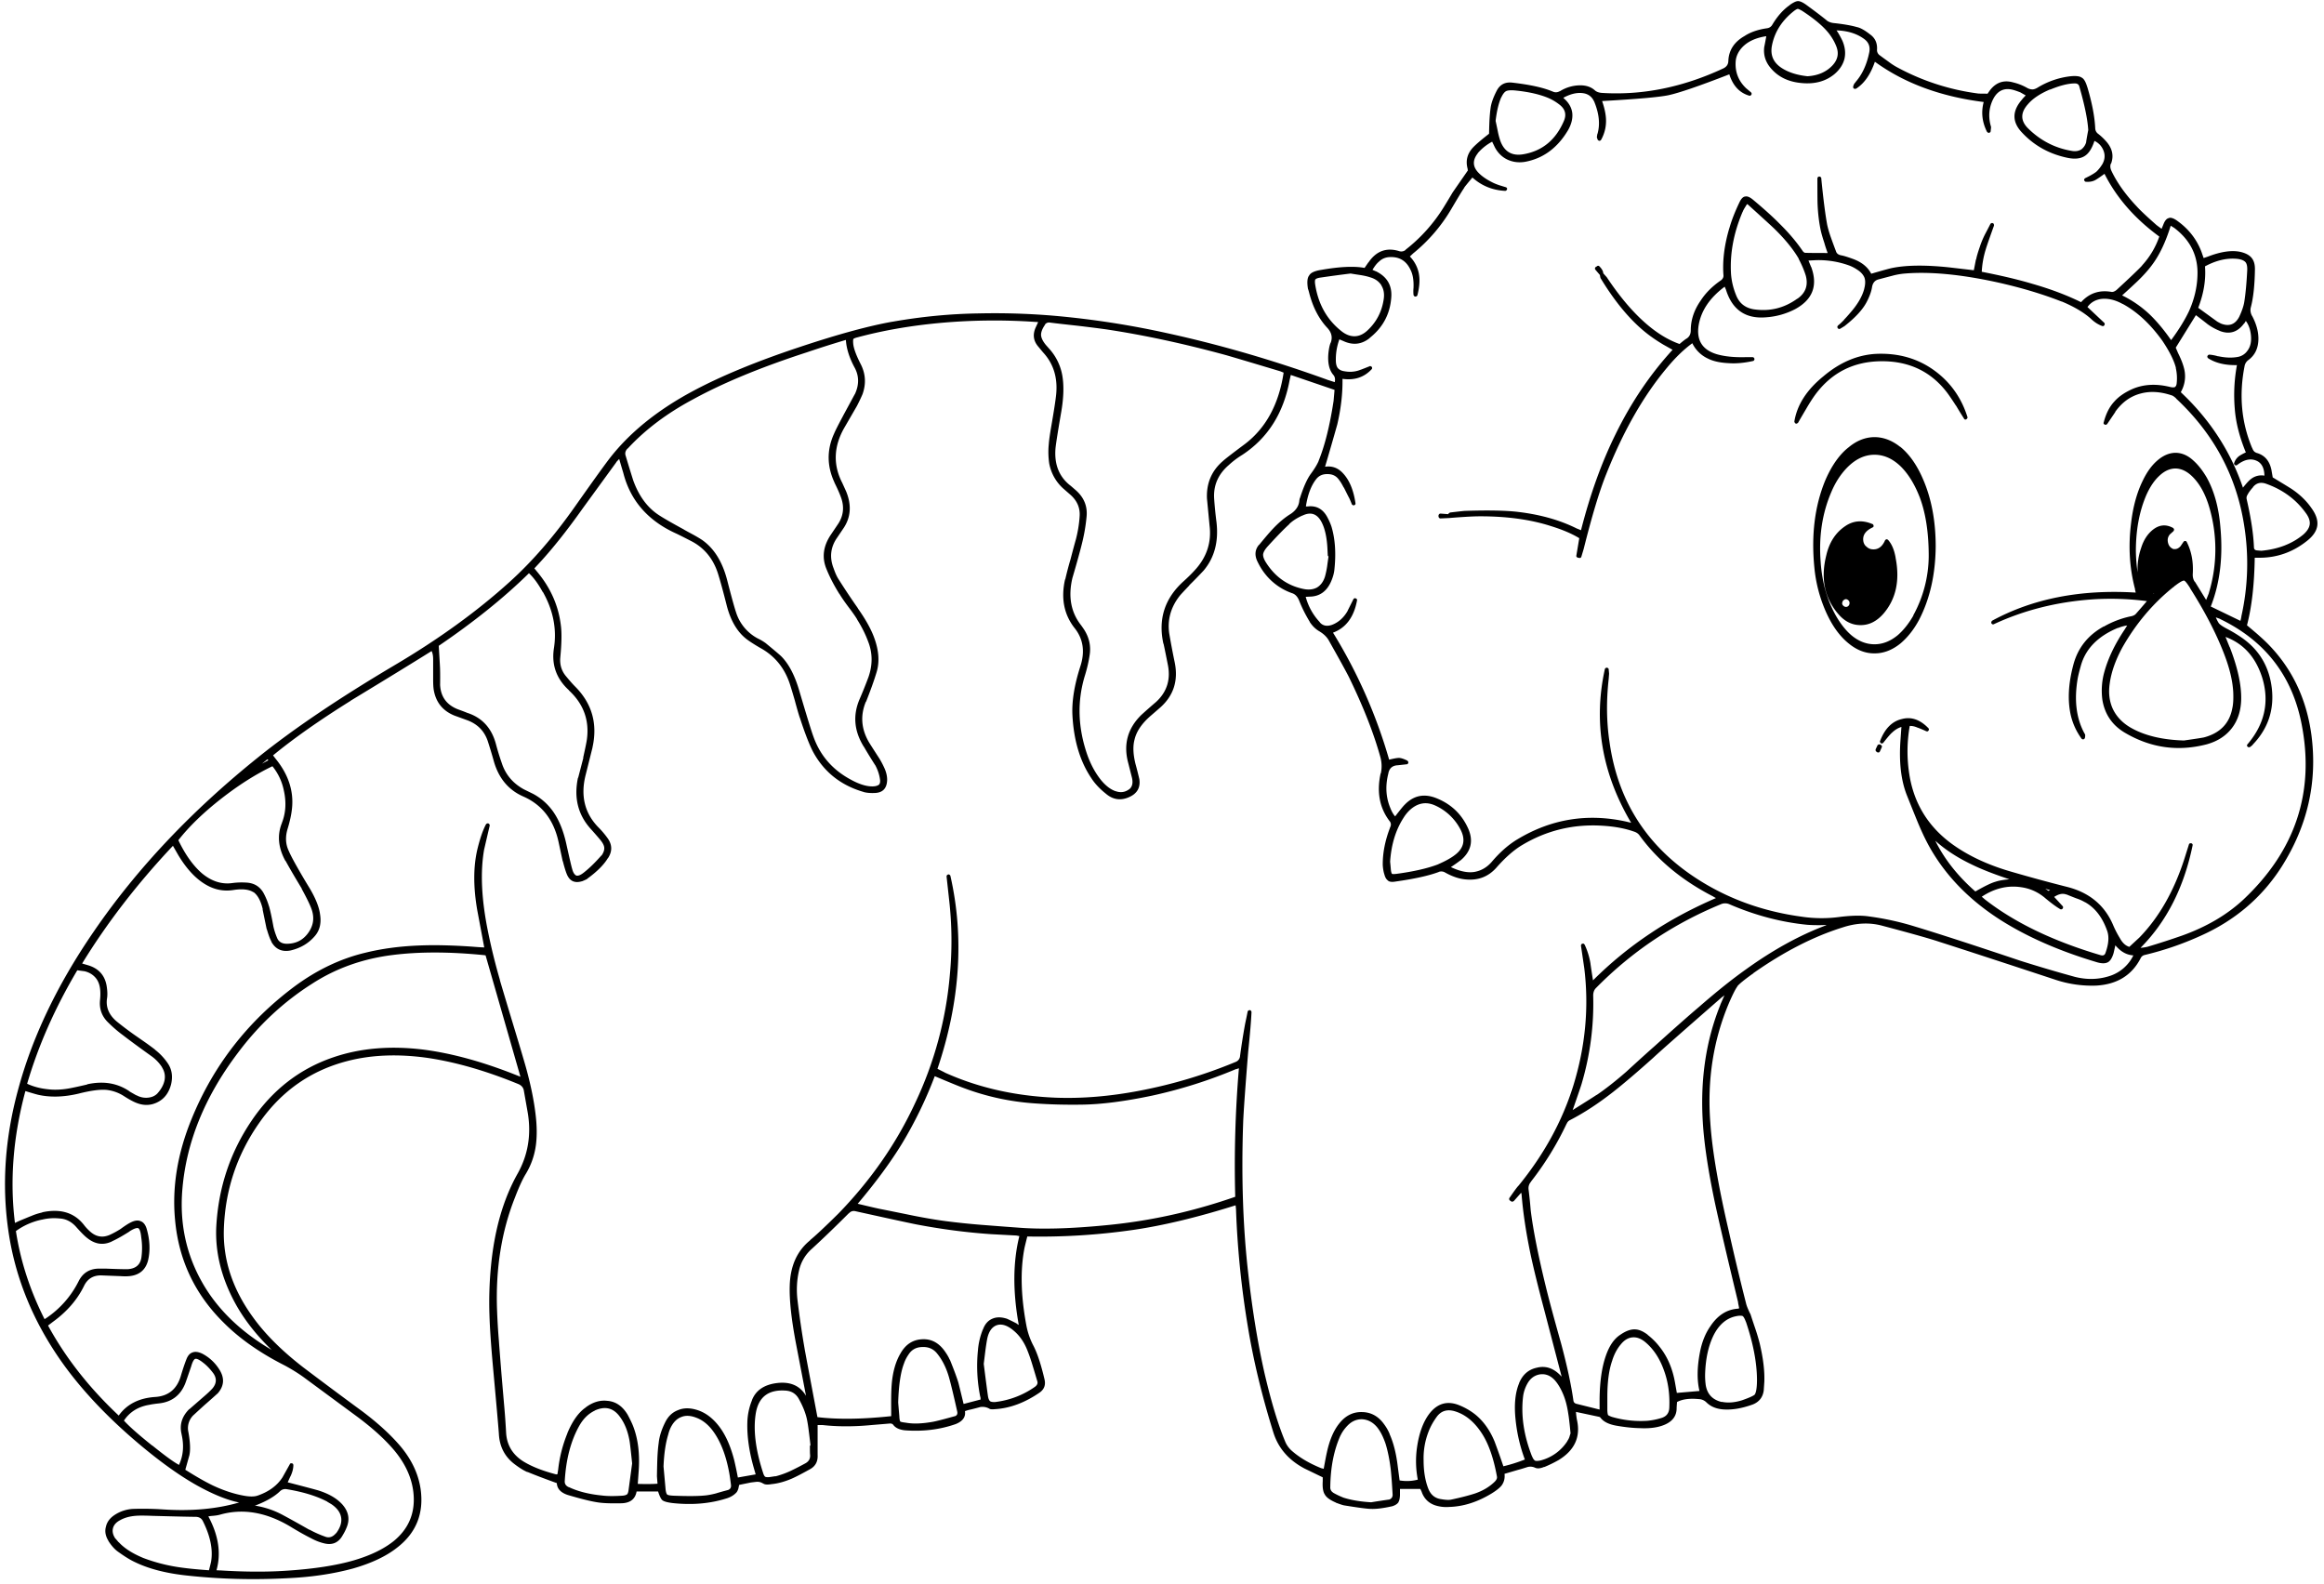 <svg xmlns="http://www.w3.org/2000/svg" width="201" height="137" fill="none"><path fill="#000" d="M186.956 19.79a13.4 13.4 0 0 1-.435-.318c-.849-.748-1.418-1.284-1.708-1.608-.983-1.038-1.714-2.065-2.194-3.08-.111-.235-.128-.447-.05-.637h.017c.245-.67.111-1.3-.402-1.892a5.042 5.042 0 0 0-.703-.67.618.618 0 0 1-.268-.486c-.045-1.004-.274-2.199-.687-3.583v.017c-.134-.458-.296-.731-.485-.82-.168-.123-.486-.162-.955-.118a6.955 6.955 0 0 0-2.863.988c-.168.1-.318.15-.452.15a.978.978 0 0 1-.452-.133 4.564 4.564 0 0 0-1.189-.469c-.849-.246-1.541.006-2.077.754l-.15.217c-.503 0-.782-.005-.837-.017a20.108 20.108 0 0 1-6.882-2.21 5.641 5.641 0 0 1-.821-.519 57.113 57.113 0 0 1-.804-.586.544.544 0 0 1-.217-.486c.033-.569-.173-1.01-.62-1.322-.458-.358-.832-.564-1.122-.62-.502-.145-1.183-.262-2.043-.352a1.292 1.292 0 0 1-.519-.184l-.016-.016c-.391-.324-1-.787-1.826-1.39-.301-.212-.535-.313-.703-.302h-.017c-.156.012-.385.123-.686.335h.017c-.57.39-1.078.96-1.524 1.708a.6.6 0 0 1-.452.302c-.782.111-1.429.334-1.943.67-.904.513-1.373 1.238-1.406 2.176-.011.29-.162.502-.452.636-3.505 1.63-7.005 2.333-10.499 2.11-.246-.022-.435-.09-.569-.2-.346-.324-.81-.475-1.39-.453a3.32 3.32 0 0 0-1.675.52v-.017a.62.62 0 0 1-.636.016h-.017c-.759-.323-1.903-.575-3.432-.753-.648-.078-1.111.173-1.39.753-.279.547-.447 1.027-.502 1.44-.045.313-.079.698-.101 1.156-.011.234-.022.591-.033 1.071-.603.47-1.044.843-1.323 1.122-.558.558-.731 1.206-.519 1.943l-.017-.017.033.117-1.322 1.909c-.324.547-.57.954-.737 1.222a14 14 0 0 1-3.332 3.734v.017a.586.586 0 0 1-.519.117c-1.117-.357-2.015-.033-2.696.971v-.016l-.335.485c-.893-.167-2.138-.111-3.734.168-.581.089-.932.25-1.055.485-.167.201-.201.598-.1 1.19l.016.016.067.234c.313 1.262.837 2.289 1.574 3.081.38.402.48.838.302 1.306v-.016c-.09.2-.157.519-.201.954-.067.815.078 1.429.435 1.842.134.156.173.363.117.62l-.686-.218h.016c-4.666-1.686-9.276-3.025-13.831-4.019a76.005 76.005 0 0 0-8.573-1.39 60.446 60.446 0 0 0-7.702-.318c-2.456.034-4.951.274-7.485.72h-.017c-2.065.369-4.738 1.1-8.02 2.194-3.695 1.228-6.754 2.49-9.176 3.784-3.137 1.675-5.582 3.662-7.334 5.961-.514.681-1.48 2.026-2.897 4.035-1.82 2.59-3.706 4.767-5.66 6.53-2.824 2.557-6.167 4.974-10.03 7.251-4.778 2.836-8.685 5.476-11.721 7.92-5.771 4.633-10.51 9.656-14.216 15.07-3.17 4.61-5.364 9.215-6.58 13.815C.432 98.472.16 102.452.706 106.326c.57 4.108 2.138 7.964 4.705 11.57 1.507 2.11 3.416 4.186 5.727 6.229 2.143 1.886 4.09 3.327 5.844 4.32 1.417.793 2.65 1.295 3.7 1.507-1.92.558-4.091.759-6.514.603a26.688 26.688 0 0 0-2.629-.05 3.188 3.188 0 0 0-1.64.535c-.402.268-.648.603-.737 1.005-.112.402-.04.809.217 1.222v.017c.235.369.486.659.754.871.614.446 1.127.765 1.54.954 1.217.592 2.752.983 4.605 1.172 2.825.302 5.688.374 8.59.218 2.043-.089 3.93-.368 5.66-.837 1.596-.458 2.863-1.055 3.8-1.792 1.675-1.284 2.356-2.991 2.044-5.124-.201-1.306-.787-2.534-1.758-3.683-.849-.994-1.943-1.993-3.282-2.998a424.287 424.287 0 0 1-5.124-3.817c-1.831-1.418-3.265-2.847-4.304-4.287-1.763-2.411-2.612-4.94-2.545-7.585.1-3.405 1.122-6.492 3.064-9.26 1.92-2.757 4.477-4.543 7.67-5.358 2.053-.525 4.33-.614 6.831-.268 2.456.357 5.096 1.116 7.92 2.277.28.123.436.324.47.603l.334 1.892c.313 1.898.017 3.65-.887 5.258-1.228 2.188-1.993 4.839-2.294 7.953a32.76 32.76 0 0 0-.134 4.287c.033 1.083.128 2.495.284 4.236.335 3.662.514 5.699.536 6.112.078 1.072.536 1.92 1.373 2.545.413.313.776.536 1.089.67v-.017c.558.235 1.406.559 2.545.972.022.48.335.82.938 1.021 1.127.335 1.98.547 2.561.636.458.078 1.161.106 2.11.084h.017c.737-.033 1.16-.374 1.273-1.021h1.858c.134.413.257.664.368.753.134.112.43.195.888.251 1.675.179 3.21.051 4.605-.385.357-.1.647-.262.87-.485.09-.079.162-.213.218-.402a3.27 3.27 0 0 1 .067-.302l.988-.201h-.017c.358-.044.553-.067.586-.067.19 0 .358.051.503.151v-.017c.123.112.374.134.753.067h.017c.536-.056 1.105-.212 1.708-.469.335-.145.854-.413 1.557-.803.491-.257.72-.676.687-1.256v-2.579h.435c1.306.145 2.713.145 4.22 0l1.607-.134c.123 0 .212.034.268.101.19.268.52.43.988.485 1.574.123 3.047-.055 4.42-.535.615-.246.882-.62.804-1.122.213-.071.347-.11.402-.118.201-.044.508-.122.921-.234h-.017c.302-.045.575.006.82.151.068.044.224.056.47.033 1.294-.078 2.584-.558 3.868-1.44.39-.279.53-.658.418-1.138-.312-1.329-.642-2.317-.988-2.964a6.292 6.292 0 0 1-.586-1.725c-.48-2.567-.53-4.806-.15-6.714.033-.146.111-.464.234-.955a56.497 56.497 0 0 0 9.16-.569c2.611-.38 5.564-1.089 8.857-2.127l.034.318a78.468 78.468 0 0 0 1.021 10.148c.48 2.935 1.217 5.994 2.21 9.176.424 1.361 1.329 2.405 2.713 3.131l1.557.753v.335c-.033.536.028.921.184 1.156.134.245.447.474.938.686l.017.017c.39.145.63.223.72.234 1.25.201 2.015.302 2.294.302.446.022 1.049-.051 1.808-.218h.017c.268-.078.458-.195.569-.352v-.016c.078-.123.123-.324.134-.603v-.536h1.758c.067.134.112.229.134.285v.016c.257.67.759 1.072 1.507 1.206.268.056.553.072.854.05 1.228-.033 2.456-.424 3.684-1.172.413-.257.698-.486.854-.686.212-.291.296-.626.251-1.005l1.139-.335c.178-.045.441-.123.787-.234a.945.945 0 0 1 .703.033c.201.1.469.078.804-.067v.017a10.81 10.81 0 0 0 1.239-.603c1.395-.848 1.926-2.009 1.591-3.483a6.039 6.039 0 0 1-.084-.686l1.959.418a.275.275 0 0 1 .151.067c.245.346.697.581 1.356.703.759.134 1.446.207 2.06.218.893.045 1.624-.061 2.193-.318.67-.301.999-.781.988-1.44 0-.034.011-.201.034-.502.457-.246 1.088-.33 1.892-.252h.016a.993.993 0 0 1 .603.252c.357.368.837.58 1.44.636.782.067 1.658-.078 2.629-.435.536-.224.843-.626.921-1.206v-.017l.05-.737c.034-.937-.1-2.042-.402-3.315a17.503 17.503 0 0 0-.385-1.289 83.693 83.693 0 0 1-.418-1.256l-.017-.017c-.19-.391-.307-.681-.352-.871a219.9 219.9 0 0 1-1.49-6.229c-.915-3.929-1.451-7.071-1.607-9.427-.279-3.684.256-7.127 1.607-10.331.324-.748.569-1.234.737-1.457v-.017c.178-.212.603-.558 1.272-1.038l.101-.067v-.016c2.634-1.853 5.202-3.17 7.702-3.952 1.206-.402 2.361-.452 3.466-.15 2.445.647 4.069 1.104 4.873 1.372 2.266.726 5.665 1.837 10.198 3.332a10.02 10.02 0 0 0 3.415.47c1.809-.101 3.093-.894 3.852-2.379a.497.497 0 0 1 .335-.267 26.44 26.44 0 0 0 4.839-1.658c2.98-1.329 5.319-3.321 7.016-5.978 2.243-3.539 3.103-7.328 2.578-11.37-.424-3.17-1.696-5.821-3.817-7.953-.224-.223-.52-.497-.888-.82a76.3 76.3 0 0 0-.871-.737c.413-1.585.637-3.533.67-5.844h.469c1.496-.011 2.847-.497 4.052-1.457.525-.413.821-.848.888-1.306.067-.458-.095-.96-.486-1.507-.435-.636-1.01-1.194-1.725-1.675-.134-.089-.681-.424-1.641-1.004l-.1-.57v-.016c-.156-.837-.597-1.35-1.323-1.54l-.017-.017c-.145-.045-.256-.18-.335-.402l-.016-.017c-.916-2.2-1.133-4.538-.653-7.016a.84.84 0 0 1 .335-.57c.58-.424.87-1.043.87-1.858 0-.625-.184-1.284-.552-1.976v.017c-.134-.257-.168-.508-.101-.754.212-.803.33-1.88.352-3.231v-.017c.011-.447-.089-.793-.302-1.038-.2-.235-.524-.402-.971-.503-.759-.156-1.696-.016-2.813.42l-.351.116-.168-.485c-.413-1.128-1.138-2.054-2.177-2.78-.301-.2-.53-.262-.686-.184-.179.045-.329.229-.452.553l-.151.368Zm.787-.268c.145.09.251.156.318.2 1.407 1.073 2.071 2.451 1.993 4.137-.034 1.016-.274 2.026-.72 3.03-.369.782-.888 1.625-1.557 2.529-.614-.882-1.228-1.619-1.842-2.21a9.497 9.497 0 0 0-2.395-1.658 71.873 71.873 0 0 0 1.289-1.189c.536-.513.972-.999 1.307-1.457.636-.848 1.172-1.976 1.607-3.382Zm4.019 8.289-1.641-1.19c.48-1.238.675-2.433.586-3.583.949-.513 1.864-.73 2.746-.653.357.034.608.129.753.285.123.145.173.396.151.753-.056 1.083-.139 1.976-.251 2.68-.056.357-.201.787-.435 1.289-.358.692-.905.882-1.641.57h.016a3.027 3.027 0 0 1-.284-.151Zm-.821.234c.324.234.67.424 1.038.57h-.016c.848.334 1.551.128 2.109-.62h.017l.151-.235c.234.313.379.71.435 1.19.067.58-.033 1.043-.301 1.389a1.29 1.29 0 0 1-.854.536c-.502.09-1.061.067-1.675-.067l.017.017a3.424 3.424 0 0 0-.77-.151c-.045 0-.078.011-.101.033a.168.168 0 0 0-.067.084c-.022.034-.022.073 0 .117a.169.169 0 0 0 .067.084c.648.413 1.474.608 2.479.586a14.225 14.225 0 0 0-.185 3.801c.09 1.172.408 2.422.955 3.75a4.516 4.516 0 0 0-.536.285 1.204 1.204 0 0 0-.469.62.085.085 0 0 0 0 .1c0 .034.017.062.05.084a.182.182 0 0 0 .101.034.179.179 0 0 0 .1-.034c.659-.513 1.262-.614 1.809-.301.357.223.541.63.552 1.222a1.458 1.458 0 0 0-1.155.285c-.145.1-.38.351-.703.753-1.072-3.148-2.864-5.9-5.375-8.255.301-.536.418-1.1.351-1.69-.055-.459-.251-1.022-.586-1.692l-.201-.469 1.742-2.813c.257.19.597.452 1.021.787Zm-13.63-20.311v.017c.86-.358 1.574-.536 2.144-.536.189 0 .312.072.368.217.469 1.62.731 2.892.787 3.818-.045.223-.106.564-.184 1.022l.016-.017a1.18 1.18 0 0 1-.435.67c-.223.134-.48.178-.77.134-1.485-.235-2.774-.899-3.868-1.993-.625-.648-.62-1.328.017-2.043.413-.491 1.054-.92 1.925-1.29Zm-2.578.251.468.268-.284.301v.017c-.904 1.005-.916 1.97-.034 2.897 1.061 1.139 2.389 1.87 3.985 2.193.648.123 1.15.05 1.507-.217.313-.224.57-.642.771-1.256.357.167.614.435.77.804.167.401.139.803-.084 1.205-.167.268-.34.486-.519.653-.212.168-.53.352-.954.553-.034.011-.062.039-.084.083a.112.112 0 0 0-.017.101.268.268 0 0 0 .067.1c.023.023.05.034.084.034.29.022.541-.017.753-.117.157-.078.441-.268.854-.57 1.039 2.066 2.618 3.874 4.739 5.426a7.066 7.066 0 0 1-1.49 2.495v.016c-.346.369-1.083 1.072-2.21 2.11-.157.123-.296.179-.419.168-1.061-.19-1.942.106-2.646.887-1.25-.614-2.656-1.144-4.219-1.59-1.195-.358-2.651-.704-4.371-1.039a7.86 7.86 0 0 1 .352-1.959c.078-.268.313-.943.703-2.026a.191.191 0 0 0-.016-.134.11.11 0 0 0-.084-.084c-.045-.022-.084-.022-.117 0a.15.15 0 0 0-.101.084c-.1.201-.257.502-.469.904a7.655 7.655 0 0 0-.435 1.055c-.167.48-.274.843-.318 1.088h-.017l-.184.938-2.16-.251c-2.021-.212-3.645-.195-4.873.05-.19.034-.804.201-1.842.503-.29-.57-.809-.994-1.557-1.273-.491-.179-.837-.285-1.038-.318-.246-.045-.396-.162-.452-.352-.19-.502-.33-.882-.419-1.138a9.04 9.04 0 0 1-.335-1.122c-.167-.882-.34-2.233-.519-4.052a.114.114 0 0 0-.05-.1c-.045-.034-.084-.051-.117-.051a.159.159 0 0 0-.117.05.16.16 0 0 0-.051.117c0 1.329.006 2.077.017 2.244.034.793.123 1.535.268 2.227.067.302.173.67.318 1.105.056.212.151.503.285.871-1.072 0-1.719-.006-1.943-.017h-.016c-.056-.011-.118-.056-.185-.134-.535-.792-1.205-1.585-2.009-2.377-.558-.57-1.317-1.256-2.277-2.06-.279-.235-.502-.335-.67-.301-.19 0-.363.161-.519.485-.402.837-.698 1.597-.887 2.277v-.016c-.436 1.473-.603 2.84-.503 4.102 0 .156-.072.29-.217.402-.748.513-1.334 1.1-1.759 1.758-.569.815-.854 1.675-.854 2.579 0 .301-.111.53-.334.686-.123.067-.335.23-.637.486-.982-.346-1.959-.943-2.93-1.792-1.15-1.005-2.272-2.333-3.366-3.985l-.301-.335c-.011-.19-.123-.39-.335-.603a.112.112 0 0 0-.1-.05c-.045 0-.079.011-.101.034l-.1.067a.1.1 0 0 0-.067.067.295.295 0 0 0-.017.1c.011.022.028.05.05.084l.385.452v.017c.023.178.05.279.084.301 1.395 2.288 2.874 3.98 4.437 5.074.246.178.564.385.955.62l.803.451c-1.942 2.121-3.583 4.55-4.922 7.284-1.206 2.434-2.205 5.208-2.998 8.322l-.318-.134h-.017c-1.44-.725-3.114-1.205-5.023-1.44-1.049-.134-2.607-.167-4.672-.1h-.016c-.146.01-.553.056-1.223.134-.056 0-.117.033-.184.1-.022.022-.033.04-.033.05l-.654-.05a.183.183 0 0 0-.083.017.1.1 0 0 0-.067.067.111.111 0 0 0-.034.084v.083c0 .034.011.062.034.084a.1.1 0 0 0 .067.067c.022.011.05.017.083.017l.721-.034a56.81 56.81 0 0 1 1.373-.1c.535-.034.982-.05 1.339-.05 2.311 0 4.337.279 6.078.837 1.016.312 1.842.664 2.479 1.055l-.252 1.507a.116.116 0 0 0 .034.117c.022.033.061.056.117.067l.101.017c.033.01.072.005.117-.017a.164.164 0 0 0 .067-.1l.201-.67c.714-2.858 1.362-5.007 1.942-6.447 1.474-3.717 3.221-6.782 5.241-9.193.726-.882 1.462-1.596 2.21-2.143a2.804 2.804 0 0 0 1.34 1.323c.458.234 1.066.368 1.825.402.614.044 1.306-.017 2.076-.185a.162.162 0 0 0 .101-.067.208.208 0 0 0 .033-.117.214.214 0 0 0-.05-.1.159.159 0 0 0-.117-.05h-.67c-.938.022-1.741-.062-2.411-.252-1.273-.38-1.797-1.228-1.574-2.545.223-1.25.971-2.35 2.244-3.298.033.066.067.145.1.234v-.017c.536 1.775 1.703 2.584 3.5 2.428a6.368 6.368 0 0 0 2.495-.703c1.518-.826 1.981-2.043 1.389-3.65l-.016-.017-.218-.536.653-.034a7.768 7.768 0 0 1 2.796.436c.257.09.503.212.737.368.324.201.542.436.653.703.09.257.084.575-.017.955v.017c-.178.68-.602 1.395-1.272 2.143a9.8 9.8 0 0 1-.469.52v.016c-.19.2-.363.363-.519.485a.243.243 0 0 0-.067.118c0 .033.011.072.033.117a.165.165 0 0 0 .101.067.14.14 0 0 0 .117-.017l.385-.234.017-.017c.893-.703 1.513-1.373 1.859-2.01.256-.48.418-.915.485-1.306.056-.39.251-.625.586-.703a118.4 118.4 0 0 1 1.139-.301 6.141 6.141 0 0 1 1.122-.201c2.177-.179 4.828.072 7.953.753 2.066.458 3.935 1.016 5.61 1.675l-.017-.017c1.049.435 1.887.927 2.512 1.474l.017.016c.312.302.641.514.987.637a.21.21 0 0 0 .118 0 .298.298 0 0 0 .083-.084.295.295 0 0 0 .017-.1.114.114 0 0 0-.05-.101l-1.44-1.356c.29-.402.698-.637 1.222-.704.581-.055 1.184.09 1.809.436h.016c1.239.67 2.378 1.724 3.416 3.165.625.926 1.022 1.719 1.189 2.377l-.017-.017c.101.436.129.871.084 1.306-.011.168-.056.28-.134.335v.017c-.1.045-.245.045-.435 0-1.217-.301-2.311-.24-3.282.184-.67.302-1.189.664-1.557 1.089-.413.446-.715 1.043-.905 1.791-.022.034-.022.073 0 .118a.167.167 0 0 0 .084.067.141.141 0 0 0 .117.016.265.265 0 0 0 .101-.067l.703-1.038h-.017c.581-.826 1.312-1.356 2.194-1.59.815-.224 1.708-.174 2.679.15.1.023.234.112.402.268h-.017c3.26 3.036 5.224 6.687 5.894 10.951a20.819 20.819 0 0 1-.234 7.887v.016c-.011.09-.039.218-.084.386l-2.562-1.24c0-.022.006-.039.017-.05.77-1.976 1.044-4.22.82-6.731-.134-1.742-.535-3.21-1.205-4.404-.357-.603-.737-1.083-1.139-1.44-.469-.435-.977-.659-1.524-.67-.535 0-1.054.212-1.557.637-.48.401-.898.965-1.256 1.69-.535 1.061-.887 2.328-1.055 3.802-.245 1.976-.128 3.868.352 5.676l-.017-.017.067.285v.017c-4.755-.29-8.891.519-12.407 2.428a.16.16 0 0 0-.067.1.139.139 0 0 0 0 .134.246.246 0 0 0 .1.084c.034.011.073.005.117-.017 2.624-1.217 5.47-1.931 8.54-2.143 1.552-.1 3.109-.05 4.672.15h.016a60.395 60.395 0 0 1-.971 1.123c-.1.1-.251.167-.452.2a7.944 7.944 0 0 0-2.311.888v-.017c-1.384.76-2.266 1.887-2.645 3.383-.413 1.573-.486 2.986-.218 4.236.168.748.48 1.44.938 2.076.022.034.061.056.117.067.034.011.073 0 .117-.033a.16.16 0 0 0 .067-.1c.034-.19.028-.302-.017-.336-.736-1.317-.937-2.93-.602-4.839.055-.279.145-.636.268-1.072.413-1.462 1.484-2.55 3.215-3.265v.017c.267-.112.53-.184.787-.218l-.218.352c-.837 1.25-1.418 2.456-1.742 3.617a6.009 6.009 0 0 0-.184 2.461c.201 1.228.832 2.166 1.892 2.813 2.244 1.34 4.616 1.686 7.117 1.038.937-.256 1.669-.725 2.193-1.406.514-.67.782-1.501.804-2.495.022-1.25-.307-2.752-.988-4.504l-.017-.017-.351-.87c1.574.58 2.64 1.78 3.198 3.6.603 2.064.173 3.957-1.289 5.676a.16.16 0 0 0-.051.117c0 .034.017.067.051.1a.16.16 0 0 0 .117.05.272.272 0 0 0 .117-.033l.201-.167v-.017c1.328-1.373 1.881-3.008 1.658-4.906-.224-1.853-1.089-3.304-2.596-4.354a12.371 12.371 0 0 0-1.339-.803c-.313-.168-.525-.313-.637-.436a3.037 3.037 0 0 1-.267-.519l.368.134.017.017c3.873 1.875 6.217 4.9 7.032 9.075 1.15 5.883-.53 10.946-5.04 15.188-1.417 1.317-3.187 2.355-5.308 3.114a65.93 65.93 0 0 1-2.947.954 3.79 3.79 0 0 1-.636.101c2.255-2.266 3.756-5.219 4.504-8.858a.14.14 0 0 0-.017-.117c-.033-.045-.067-.067-.1-.067a.189.189 0 0 0-.134.017c-.033.01-.056.039-.067.083l-.385 1.223c-.904 2.813-2.205 5.09-3.902 6.831l-.87.804c-.324-.1-.592-.346-.804-.736a8.88 8.88 0 0 1-.569-1.089c-.726-1.752-2.065-2.874-4.019-3.365a141.68 141.68 0 0 1-4.973-1.357c-1.998-.591-3.689-1.4-5.074-2.428-1.998-1.496-3.192-3.472-3.583-5.927a12.663 12.663 0 0 1 .033-4.203c.201-.011.419.033.653.134.168.056.425.162.771.318a.365.365 0 0 0 .117.017.616.616 0 0 0 .084-.067.209.209 0 0 0 .033-.118c0-.033-.017-.066-.05-.1-.715-.737-1.474-1-2.277-.787-.849.19-1.479.82-1.892 1.892-.023.034-.023.073 0 .117a.159.159 0 0 0 .067.084.14.14 0 0 0 .117.017.163.163 0 0 0 .1-.067c.369-.469.62-.76.754-.87.245-.235.513-.397.803-.486l-.083 1.172c-.134 1.908.056 3.5.569 4.772.592 1.484.938 2.338 1.038 2.562.413.97.837 1.803 1.273 2.495 1.373 2.21 3.287 4.102 5.743 5.676 2.333 1.485 5.135 2.713 8.406 3.684.402.112.709.106.921-.017.201-.112.363-.374.485-.787.034-.145.084-.368.151-.67.223.257.435.447.636.57.279.178.586.279.921.301a3.444 3.444 0 0 1-1.975 1.758c-.983.335-2.01.369-3.081.1a130.35 130.35 0 0 1-4.706-1.39c-4.052-1.361-7.094-2.349-9.125-2.963a24.043 24.043 0 0 0-3.952-.87c-.636-.101-1.474-.09-2.512.033a11.61 11.61 0 0 1-3.349-.017c-3.036-.413-5.799-1.35-8.288-2.813-4.8-2.824-7.574-6.932-8.322-12.324-.257-1.708-.279-3.516-.067-5.425l.033-.435v-.034l-.033-.352a.114.114 0 0 0-.05-.1c-.034-.034-.067-.05-.101-.05a.204.204 0 0 0-.117.033.16.16 0 0 0-.067.1c-1.005 4.589-.246 9.015 2.277 13.28l-.419-.101c-3.337-.737-6.463-.235-9.376 1.507-.793.468-1.552 1.133-2.278 1.992-.413.469-.909.754-1.49.854-.58.09-1.256-.05-2.026-.419.368-.245.636-.435.804-.569h.016c.938-.781 1.156-1.719.653-2.813-.558-1.217-1.467-2.076-2.729-2.579-1.06-.424-1.976-.234-2.746.57-.1.09-.374.424-.82 1.004-.146-.156-.28-.385-.402-.686-.402-.938-.464-1.948-.185-3.03v-.017c.09-.436.358-.665.804-.687l.77-.084a.182.182 0 0 0 .101-.033.43.43 0 0 0 .05-.1.11.11 0 0 0-.017-.101.492.492 0 0 0-.067-.084c-.312-.156-.558-.234-.736-.234-.145 0-.425.05-.838.15a44.124 44.124 0 0 0-4.855-10.984c1.116-.413 1.808-1.34 2.076-2.78a.143.143 0 0 0-.017-.117.162.162 0 0 0-.1-.067c-.045-.022-.084-.022-.118 0-.033.011-.061.04-.083.084l-.503 1.005.017-.017c-.346.603-.804 1.01-1.373 1.222-.435.145-.781.073-1.038-.218v-.016a5.114 5.114 0 0 1-1.222-2.194l.334-.017c.86-.01 1.48-.446 1.859-1.306.156-.357.251-.692.285-1.004.156-1.43.072-2.68-.251-3.751a4.835 4.835 0 0 0-.302-.703c-.379-.782-.96-1.128-1.741-1.039h-.168c.157-1.026.458-1.82.905-2.377.234-.29.558-.43.971-.419.413 0 .731.15.954.452.145.179.29.413.435.704h.017l.385.77c.079.134.179.357.302.67.011.033.039.061.083.083a.143.143 0 0 0 .118.017.263.263 0 0 0 .1-.067c.022-.045.028-.084.017-.117-.168-1.15-.536-2.02-1.105-2.612-.424-.447-.932-.625-1.524-.536a285.51 285.51 0 0 0 1.055-3.65c.324-1.396.474-2.713.452-3.952 1.027.145 1.864-.129 2.512-.82.033-.034.05-.068.05-.101a.235.235 0 0 0-.017-.1.263.263 0 0 0-.1-.067.085.085 0 0 0-.101 0l-.72.284h-.017c-.446.19-.92.24-1.423.15-.245-.033-.424-.11-.536-.234h-.016c-.112-.122-.179-.307-.201-.552a5.013 5.013 0 0 1 .301-1.976l.352.15c.826.38 1.585.29 2.277-.267h-.017c1.15-.904 1.775-2.077 1.876-3.517.078-1.038-.369-1.791-1.34-2.26h-.017l-.268-.117c.19-.324.38-.564.57-.72.256-.246.569-.374.937-.385.826-.034 1.418.329 1.775 1.088.201.38.291.893.268 1.54v.017a3 3 0 0 0 0 .637.268.268 0 0 0 .067.1c.023.022.056.034.101.034a.179.179 0 0 0 .1-.034.158.158 0 0 0 .067-.084c.179-.703.223-1.306.134-1.808v-.017a2.912 2.912 0 0 0-.787-1.524l.285-.268a14.159 14.159 0 0 0 3.298-3.834c.603-1.027.977-1.641 1.122-1.842v-.017c.023-.044.257-.335.704-.87.792.714 1.735 1.1 2.829 1.155a.182.182 0 0 0 .101-.034.268.268 0 0 0 .067-.1.143.143 0 0 0-.017-.117.163.163 0 0 0-.1-.067l-.653-.201h.016a3.786 3.786 0 0 1-.619-.268c-.458-.235-.826-.497-1.105-.787-.503-.525-.519-1.083-.051-1.675v-.016c.346-.402.76-.731 1.24-.988l.251.519c.268.48.63.826 1.088 1.038.469.212.971.274 1.507.184 1.574-.29 2.819-1.21 3.734-2.763.279-.502.396-.982.352-1.44-.056-.49-.307-.926-.754-1.306l-.016-.033c.68-.369 1.294-.491 1.841-.369.369.09.637.313.804.67V8.74c.447 1.06.547 2.009.302 2.846-.012.011-.017.022-.017.034l-.034.234c0 .022.006.05.017.084l.05.134c.011.033.039.061.084.083a.141.141 0 0 0 .117.017.257.257 0 0 0 .101-.084c.312-.569.452-1.172.418-1.808-.022-.447-.134-.96-.335-1.54 3.003-.168 4.912-.335 5.727-.503.904-.19 2.662-.792 5.275-1.808.312.982.881 1.596 1.708 1.842a.208.208 0 0 0 .117 0 .298.298 0 0 0 .083-.084.14.14 0 0 0 .017-.117.212.212 0 0 0-.05-.084l-.419-.352c-.669-.636-.971-1.412-.904-2.327.022-.313.129-.614.318-.904.458-.681 1.234-1.105 2.328-1.273-.045.268-.106.592-.184.971v.017c-.067.67.128 1.267.586 1.792.636.748 1.518 1.172 2.645 1.272 1.139.112 2.088-.145 2.847-.77.458-.39.748-.837.871-1.34.111-.513.044-1.043-.201-1.59a9.542 9.542 0 0 0-.335-.62l-.151-.234c.994.033 1.808.296 2.445.787.346.279.474.647.385 1.105-.212 1.06-.609 1.92-1.189 2.579v.016a.668.668 0 0 0-.201.369.157.157 0 0 0 0 .1.265.265 0 0 0 .05.067c.023.022.056.034.101.034a.313.313 0 0 0 .1-.017c.703-.447 1.245-1.222 1.624-2.328 2.546 1.853 5.682 3.014 9.411 3.483-.235.871-.14 1.73.285 2.579.022.022.05.044.083.067a.112.112 0 0 0 .101.017.422.422 0 0 0 .1-.05.184.184 0 0 0 .034-.101l.033-.301v-.05l-.067-.252c-.178-.792-.084-1.535.285-2.227.379-.68.938-.926 1.674-.737.134.034.346.106.637.218Zm10.448 39.417a5.625 5.625 0 0 0-.301 2.11c-.09-.581-.14-1.195-.151-1.843 0-1.853.307-3.482.921-4.889.313-.692.681-1.233 1.105-1.624.447-.424.915-.636 1.407-.636.491.01.96.228 1.406.653.636.602 1.128 1.462 1.474 2.578a12.931 12.931 0 0 1 0 7.535v.017l-.235.586-.971-1.574h-.017c-.134-.2-.189-.44-.167-.72.056-1.016-.117-1.92-.519-2.712-.022-.045-.05-.073-.084-.084a.207.207 0 0 0-.117 0 .162.162 0 0 0-.084.067l-.251.368c-.179.201-.374.285-.586.251l.017.017a.703.703 0 0 1-.486-.452c-.112-.324-.067-.603.134-.837l.301-.268a.397.397 0 0 0 .051-.1.112.112 0 0 0-.017-.101.163.163 0 0 0-.067-.084c-.614-.335-1.2-.279-1.758.168-.458.368-.793.893-1.005 1.574Zm-2.712 11.704c.133-.971.496-2.004 1.088-3.098 1.172-2.065 2.64-3.806 4.404-5.224h.016l.118-.117h.016c.391-.302.653-.452.787-.452.101.033.279.256.536.67v.016c1.273 2.01 2.244 3.885 2.914 5.626.491 1.262.759 2.39.804 3.383.022.57-.006 1.021-.084 1.356-.246 1.306-1.061 2.143-2.445 2.512-.212.044-.792.134-1.741.268-1.887-.056-3.427-.43-4.622-1.122-.703-.413-1.211-.95-1.524-1.608-.301-.658-.39-1.395-.267-2.21Zm12.39-16.962v-.017c.291-.357.67-.452 1.139-.285 1.44.514 2.579 1.351 3.416 2.512.268.357.385.687.352.988-.034.301-.224.603-.57.904-.96.793-2.165 1.256-3.617 1.39l-.401-.034c-.146-.022-.224-.1-.235-.234-.044-1.16-.251-2.54-.619-4.136v-.017a.47.47 0 0 1 .05-.401c.1-.201.262-.425.485-.67Zm-8.556 9.16-.05.032v-.033h.05ZM155.158.951c.145-.111.257-.173.335-.184.067.011.19.067.368.168 1.094.714 1.876 1.378 2.345 1.992.279.369.491.748.636 1.139.212.58.095 1.11-.352 1.59-.535.57-1.255.882-2.16.938-.937-.1-1.702-.351-2.294-.753-.669-.458-.932-1.083-.787-1.876.224-1.183.86-2.188 1.909-3.014Zm-21.466 7.435c.424.156.815.374 1.172.653.502.38.636.848.402 1.406-.704 1.653-1.876 2.618-3.517 2.897-.982.168-1.646-.223-1.992-1.172a6.385 6.385 0 0 1-.218-.837c-.078-.38-.139-.67-.184-.87v-.018c.1-.848.262-1.523.486-2.026v.017c.133-.29.273-.474.418-.552.134-.067.363-.09.687-.067h.016c1.072.1 1.982.29 2.73.569Zm17.029 9.946c.022-.09.112-.257.268-.502a.752.752 0 0 1 .134-.184c1.284 1.16 2.059 1.87 2.327 2.126.938.916 1.647 1.786 2.127 2.612h-.017c.268.503.475.988.62 1.457.223.837-.017 1.502-.72 1.993h-.017c-1.128.815-2.378 1.121-3.751.92-.77-.122-1.289-.546-1.557-1.272a6.006 6.006 0 0 1-.419-1.758c-.111-1.764.218-3.556.988-5.375 0-.011.006-.017.017-.017Zm-33.908 5.325c.19.033.475.078.854.134.346.056.631.123.854.2.424.124.743.352.955.687v.017c.201.324.268.714.201 1.172-.157 1.083-.626 1.987-1.407 2.713-.346.323-.709.49-1.088.502-.391.011-.776-.134-1.156-.435-1.25-.983-2.009-2.328-2.277-4.036-.033-.223-.028-.374.017-.452h.017c.055-.067.195-.117.418-.15a110.25 110.25 0 0 1 2.612-.352Zm-1.39 10.063-.083.955c-.324 2.132-.754 3.857-1.29 5.174v.017c-.134.312-.357.68-.669 1.105-.324.435-.642 1.144-.955 2.126l-.017.017-.033.184v.017c-.045.458-.296.837-.753 1.139-.492.301-.988.714-1.491 1.239-.268.279-.681.759-1.239 1.44h-.017c-.334.413-.379.882-.134 1.406.213.447.453.832.72 1.156a5.126 5.126 0 0 0 2.328 1.624c.246.09.435.296.569.62.246.625.553 1.238.921 1.841v.017c.235.357.519.63.854.82.346.213.603.458.77.737.949 1.686 1.535 2.752 1.759 3.198 1.25 2.568 2.16 4.884 2.729 6.95.123.468.134.931.033 1.39h-.016c-.358 1.64-.084 3.035.82 4.185a.466.466 0 0 1 .067.235v.016a.647.647 0 0 1-.084.268v.017c-.424 1.117-.63 2.182-.619 3.198v.017c.022.324.072.603.151.837.067.246.173.413.318.503v.016c.134.09.335.112.603.067 1.663-.234 2.924-.513 3.784-.837h-.017a.637.637 0 0 1 .553.05c.636.358 1.244.558 1.825.603 1.049.09 1.914-.245 2.595-1.004.793-.905 1.552-1.569 2.277-1.993 2.088-1.24 4.354-1.792 6.799-1.658 1.083.056 2.02.224 2.813.503.223.067.39.178.502.334 1.552 2.144 3.689 3.913 6.413 5.308h-.016l.217.118c-2.11.915-3.996 1.93-5.659 3.047a32.383 32.383 0 0 0-4.974 4.07 75.583 75.583 0 0 1-.217-1.424v-.017a6.13 6.13 0 0 0-.503-1.64.298.298 0 0 0-.083-.085c-.034-.022-.073-.022-.118 0-.044 0-.072.023-.083.067-.034.034-.045.073-.034.118l.285 1.942c.413 3.382.095 6.77-.955 10.164-.96 3.07-2.539 5.95-4.738 8.64-.09.078-.346.424-.77 1.038a.11.11 0 0 0-.034.084c0 .033.006.067.017.1a.177.177 0 0 0 .067.067l.1.067c.023.023.056.028.101.017a.387.387 0 0 0 .117-.05l.636-.72.034.134c.122 1.54.374 3.231.753 5.073.268 1.273.676 2.936 1.223 4.99l1.49 5.71-.05-.05c-.626-.681-1.329-.921-2.11-.72-.715.156-1.223.603-1.524 1.339v.017c-.335.815-.435 1.859-.301 3.131.122 1.195.39 2.345.803 3.45a13.23 13.23 0 0 1-1.858.586 70.018 70.018 0 0 0-.754-2.127c-.413-1.004-.982-1.797-1.708-2.377a5.666 5.666 0 0 0-1.473-.821c-.971-.346-1.792-.089-2.462.77-.536.704-.893 1.675-1.071 2.914a8.399 8.399 0 0 0 .067 2.796 3.724 3.724 0 0 1-1.574.067l-.151-1.138c-.134-1.161-.374-2.121-.72-2.881l.017.017a3.842 3.842 0 0 0-.486-.854c-.491-.692-1.127-1.043-1.909-1.055-.77-.022-1.423.302-1.959.972-.491.602-.854 1.451-1.088 2.545-.045.189-.134.653-.268 1.389l-.268-.066h.017c-1.039-.425-1.887-.933-2.546-1.524a2.218 2.218 0 0 1-.502-.687c-.625-1.473-1.233-3.477-1.825-6.011-.58-2.579-1.044-5.409-1.39-8.49-.469-4.041-.619-8.433-.452-13.177.034-.905.179-2.948.435-6.129.157-1.507.252-2.64.285-3.4a.209.209 0 0 0-.033-.116c-.034-.045-.073-.067-.118-.067a.209.209 0 0 0-.117.033.164.164 0 0 0-.067.1c-.044.235-.117.587-.217 1.056a59.79 59.79 0 0 0-.436 2.762.59.59 0 0 1-.368.52 42.191 42.191 0 0 1-8.322 2.495c-2.556.49-4.99.692-7.3.602-3.484-.145-6.67-.87-9.562-2.176h.017l-.636-.319c1.953-5.793 2.327-11.353 1.121-16.677a.163.163 0 0 0-.067-.1c-.044-.034-.083-.045-.117-.034a.248.248 0 0 0-.117.067.207.207 0 0 0-.033.117l.234 2.127c.234 2.12.251 4.242.05 6.362a32.21 32.21 0 0 1-2.997 11.085c-1.619 3.494-3.84 6.693-6.664 9.595-1.106 1.094-1.915 1.853-2.428 2.277v.017c-1.117.904-1.703 2.199-1.759 3.885-.044 1.228.134 2.902.536 5.023l.871 4.538c-.517-.871-1.349-1.239-2.495-1.105-1.116.134-1.842.625-2.177 1.473v.017a5.437 5.437 0 0 0-.402 1.926c-.033 1.227.162 2.567.586 4.018l.134.469h-.016l-1.524.268a32.243 32.243 0 0 0-.318-1.507c-.302-1.172-.715-2.115-1.24-2.83-.602-.815-1.3-1.328-2.092-1.54-.57-.157-1.078-.14-1.524.05-.48.179-.849.525-1.105 1.038-.324.648-.514 1.25-.57 1.808-.055.391-.095.871-.117 1.44-.011.313-.022.787-.033 1.424v.017l.05.636c-.413.033-.982.039-1.708.017l.067-.955c.134-1.619-.04-3.008-.52-4.169-.1-.235-.24-.519-.418-.854-.446-.748-1.032-1.15-1.758-1.206-.625-.078-1.245.106-1.858.553h.016c-.636.424-1.178 1.177-1.624 2.26v.017a11.585 11.585 0 0 0-.787 3.098l-.067.418a.906.906 0 0 1-.1.017c-1.206-.312-2.172-.698-2.897-1.155-.893-.581-1.373-1.39-1.44-2.428a64.95 64.95 0 0 0-.184-2.545l-.218-2.546c-.1-1.25-.173-2.182-.218-2.796v-.017a57.84 57.84 0 0 1-.167-2.796c-.123-3.539.396-6.765 1.557-9.678.335-.882.642-1.552.92-2.01.47-.77.766-1.613.888-2.528.1-.782.09-1.669-.033-2.663-.134-1.138-.39-2.41-.77-3.817-.157-.58-.525-1.825-1.105-3.734a695.819 695.819 0 0 1-1.206-4.019v-.033a51.204 51.204 0 0 1-1.021-4.136c-.581-2.825-.693-5.225-.335-7.2v.016c.2-.87.357-1.54.468-2.009a.14.14 0 0 0-.016-.117c-.023-.045-.05-.073-.084-.084-.045-.022-.084-.022-.117 0a.163.163 0 0 0-.1.067c-.258.48-.498 1.166-.72 2.06-.38 1.529-.391 3.32-.034 5.375l.603 3.215a24.379 24.379 0 0 1-1.022-.067c-1.764-.123-3.31-.157-4.638-.1-1.663.066-3.198.273-4.605.619-2.165.513-4.225 1.496-6.178 2.947-4.041 3.025-7 6.843-8.875 11.453-1.217 2.98-1.691 5.883-1.423 8.707.312 3.483 1.724 6.458 4.236 8.925 1.373 1.373 3.131 2.601 5.274 3.684.592.323 1.122.653 1.591.988l4.655 3.432c1.306.971 2.356 1.92 3.148 2.847 1.116 1.317 1.697 2.707 1.742 4.169.044 1.496-.525 2.735-1.708 3.717-.871.704-2.032 1.267-3.483 1.692-1.496.435-3.4.731-5.71.887-1.73.123-3.667.117-5.81-.017h-.017c-.045 0-.157-.005-.335-.016.413-1.463.178-3.014-.703-4.655.1-.023.229-.039.385-.051.257-.022.463-.055.62-.1 1.953-.558 3.968-.223 6.044 1.005.692.424 1.306.77 1.842 1.038.39.212.787.363 1.189.452.614.134 1.094-.05 1.44-.553.19-.301.33-.563.418-.787.324-.736.201-1.423-.368-2.059l-.017-.017c-.457-.491-1.116-.876-1.976-1.155-.167-.056-1.004-.279-2.511-.67l-.201-.05c.111-.257.2-.453.268-.586.145-.324.218-.626.218-.905a.179.179 0 0 0-.034-.1c-.022-.034-.05-.05-.084-.05a.194.194 0 0 0-.117 0 .1.1 0 0 0-.067.067l-.636 1.138c-.469.726-1.195 1.256-2.177 1.591-.279.089-.664.089-1.155 0-.871-.156-1.77-.452-2.696-.887-.648-.313-1.44-.765-2.378-1.357l.352-1.256c.1-.457.072-1.122-.084-1.992a1.559 1.559 0 0 1 .402-1.44c0-.011.005-.017.017-.017.435-.402.764-.703.988-.904.625-.547.982-.865 1.071-.955h.017c.603-.658.659-1.367.167-2.126a3.81 3.81 0 0 0-1.473-1.356c-.335-.157-.614-.19-.837-.101-.235.078-.413.285-.536.62-.145.368-.302.837-.47 1.406-.334 1.139-1.07 1.747-2.21 1.825-1.406.09-2.46.625-3.164 1.608-2.556-2.4-4.594-4.996-6.112-7.786l.419-.319c1.217-.881 2.115-1.92 2.696-3.114.301-.614.798-.915 1.49-.904l1.725.067c.312.022.586.016.82-.017.782-.112 1.278-.547 1.49-1.306.213-.871.173-1.803-.117-2.796-.111-.347-.284-.559-.519-.637-.223-.1-.502-.067-.837.101-.212.1-.508.29-.888.569a7.746 7.746 0 0 1-.954.519c-.603.257-1.155.168-1.658-.268a4.264 4.264 0 0 1-.502-.519c-.837-1.127-2.06-1.518-3.667-1.172v.017a5.1 5.1 0 0 0-1.022.335h-.016c-.212.089-.536.223-.971.402l-.352.167c-.458-3.662-.156-7.462.904-11.403.625.19.971.29 1.038.301H3.22c1.071.257 2.266.23 3.583-.083 1.06-.268 1.87-.374 2.428-.319a3.472 3.472 0 0 1 1.49.536c.346.224.653.397.921.52.726.334 1.412.323 2.06-.034.535-.29.898-.781 1.088-1.474.167-.692.084-1.294-.251-1.808a5.086 5.086 0 0 0-1.139-1.222h.017a27.62 27.62 0 0 0-.938-.687c-.547-.38-.86-.597-.938-.653a29.558 29.558 0 0 1-1.456-1.105c-.681-.58-.955-1.261-.82-2.043.033-.246.027-.53-.017-.854-.112-.993-.637-1.64-1.574-1.942l-.57-.168c2.155-3.516 4.772-6.91 7.853-10.18l.47.82c.714 1.183 1.5 2.026 2.36 2.529.77.457 1.585.614 2.445.468.748-.111 1.312-.044 1.691.201v-.016c.369.267.636.764.804 1.49h-.017l.352 1.708.017.016c.145.503.279.86.401 1.072h-.016c.357.648.904.904 1.64.77.882-.2 1.597-.625 2.144-1.272.424-.502.564-1.15.419-1.942v-.017c-.101-.614-.397-1.334-.888-2.16a57.37 57.37 0 0 1-1.105-1.876c-.335-.591-.57-1.043-.703-1.356-.28-.592-.307-1.24-.084-1.942.19-.626.313-1.2.368-1.725.157-1.518-.318-2.953-1.423-4.303l-.218-.285c1.775-1.462 4.013-3.036 6.715-4.722h-.017c3.092-1.875 5.43-3.31 7.016-4.303.09.178.134.418.134.72v1.741c0 .39.017.687.05.888.179 1.071.77 1.814 1.775 2.227l1.105.401c.916.335 1.519.955 1.809 1.86.19.59.351 1.127.485 1.607.413 1.529 1.279 2.578 2.596 3.147 1.607.715 2.617 2.027 3.03 3.936l.352 1.64.017.017c.134.525.251.904.352 1.139.245.58.68.776 1.306.586h.016c.212-.09.358-.156.436-.201v-.017c.837-.603 1.434-1.2 1.791-1.791v.016c.38-.58.374-1.15-.016-1.708a7.552 7.552 0 0 0-.82-.97c-1.173-1.206-1.541-2.697-1.106-4.472l.603-2.41v-.018c.458-2.054-.045-3.812-1.507-5.274-.19-.19-.447-.48-.77-.87-.402-.47-.57-1.028-.503-1.675.112-1.184.129-2.082.05-2.696-.19-1.652-.831-3.16-1.925-4.521l-.369-.452.201-.218c1.24-1.317 2.562-2.97 3.969-4.956l2.913-4.002v-.017c.09-.1.173-.19.252-.268.178.614.295 1.01.351 1.189.603 2.378 2.104 4.12 4.504 5.224.224.1.67.324 1.34.67 1.128.57 1.903 1.49 2.328 2.763.2.625.463 1.58.786 2.863.346 1.317.927 2.283 1.742 2.897.268.2.642.44 1.122.72 1.239.67 2.093 1.691 2.562 3.064.111.335.262.832.452 1.49.178.67.324 1.173.435 1.508v-.017c.424 1.306.798 2.277 1.122 2.913.949 1.775 2.417 2.947 4.404 3.517h-.017c.28.078.625.106 1.038.083.648-.044.983-.418 1.005-1.121v-.017c0-.313-.073-.636-.218-.971a7.905 7.905 0 0 0-.435-.838 133.1 133.1 0 0 1-.87-1.356c-.715-1.172-.821-2.367-.319-3.583h.017c.39-.983.692-1.825.904-2.529.28-.893.212-1.897-.201-3.014-.268-.737-.737-1.58-1.407-2.528v-.017a60.914 60.914 0 0 1-1.674-2.512c-.145-.223-.285-.53-.419-.92-.38-.96-.279-1.854.302-2.68l.485-.72c.693-.97.787-2.065.285-3.282l-.335-.736c-.792-1.54-.742-3.11.15-4.706l1.123-1.942c.19-.368.351-.709.485-1.021.313-.882.268-1.73-.134-2.546-.401-.78-.625-1.378-.67-1.791-.022-.246-.016-.39.017-.436.034-.044.162-.094.385-.15 2.166-.58 4.494-.988 6.983-1.223a51.89 51.89 0 0 1 8.356-.1c.066 0 .15.006.25.017l-.2.435c-.29.625-.218 1.189.217 1.691l.402.486c.904.971 1.284 2.188 1.139 3.65-.045.458-.179 1.334-.402 2.63-.134.77-.212 1.316-.234 1.64a6.879 6.879 0 0 0 .033 1.675 3.85 3.85 0 0 0 1.206 2.176l.653.57c.58.524.837 1.155.77 1.892v.016c-.045.637-.15 1.279-.318 1.926-.1.346-.257.927-.469 1.741a28.289 28.289 0 0 0-.452 1.725h-.017c-.368 1.63-.095 3.031.82 4.203.76.949.922 2.07.486 3.366-.502 1.574-.725 2.958-.67 4.152.112 2.2.659 4.025 1.641 5.476.302.469.72.915 1.256 1.34.614.524 1.29.619 2.026.284.67-.301.96-.804.871-1.507v-.017a32.39 32.39 0 0 0-.335-1.323c-.212-.848-.24-1.557-.084-2.126.168-.715.642-1.407 1.424-2.076l.753-.653c1.195-1.039 1.624-2.361 1.29-3.969a68.349 68.349 0 0 1-.469-2.478c-.168-1.183.134-2.266.904-3.248.089-.112.368-.413.837-.905h-.017a41.95 41.95 0 0 0 1.256-1.29c.938-1.115 1.306-2.516 1.105-4.202a35.111 35.111 0 0 1-.201-2.026c-.067-1.139.352-2.099 1.256-2.88a7.35 7.35 0 0 1 1.172-.888c2.211-1.45 3.578-3.61 4.103-6.48l.1-.435 3.784 1.29Zm-4.403-1.49c-.413 2.724-1.524 4.778-3.332 6.162-1.094.815-1.736 1.312-1.926 1.49-.971.837-1.429 1.915-1.373 3.232l.218 2.277v.017c.2 1.507-.246 2.835-1.34 3.985-.246.268-.541.558-.887.87-1.641 1.474-2.227 3.277-1.759 5.41l.017.016c.078.357.201.96.368 1.809.257 1.283-.083 2.355-1.02 3.215a51.266 51.266 0 0 0-1.273 1.121c-1.184 1.161-1.563 2.54-1.14 4.136l.319 1.256c.112.435.056.765-.167.988-.369.301-.776.374-1.223.218h-.016c-.425-.145-.838-.458-1.24-.938-.48-.592-.87-1.295-1.172-2.11-.86-2.411-.932-4.755-.217-7.033.178-.591.306-1.155.385-1.69.123-.77-.034-1.502-.47-2.194a9.012 9.012 0 0 0-.267-.385c-.882-1.117-1.133-2.478-.754-4.086.413-1.407.704-2.462.871-3.165.168-.703.285-1.406.352-2.11.1-.926-.218-1.708-.955-2.344l-.368-.318-.017-.017c-1.027-.77-1.473-1.875-1.34-3.315.056-.491.224-1.546.503-3.165.2-1.194.229-2.216.084-3.064a4.64 4.64 0 0 0-1.055-2.244l-.369-.418c-.267-.324-.407-.614-.418-.871 0-.257.117-.553.352-.888h-.017a.43.43 0 0 1 .368-.184h.017c.413.056 1.239.15 2.478.285 1.038.123 1.87.229 2.495.318 3.248.491 6.692 1.233 10.331 2.227.581.168 2.138.63 4.672 1.39l.285.117Zm.485 13.111v-.017c.291-.279.67-.524 1.139-.736h.017c.725-.346 1.278-.146 1.657.602.268.525.43 1.245.486 2.16l.033.67c0 .034.017.067.051.1l.016.017c-.033.201-.072.475-.117.82a7.604 7.604 0 0 1-.184.888c-.134.447-.368.77-.703.972-.335.178-.731.217-1.189.117-1.34-.28-2.4-1.022-3.182-2.227-.2-.302-.295-.553-.284-.754.022-.2.162-.44.418-.72.793-.87 1.407-1.501 1.842-1.892Zm37.324 32.87a.924.924 0 0 1 .787.016c2.21.95 4.437 1.535 6.681 1.758.29.023.658.034 1.105.034l.586-.017-.084.034h.017c-2.266.848-4.577 2.12-6.932 3.817-1.195.849-2.534 1.92-4.019 3.215-.871.737-2.16 1.876-3.868 3.416-.547.48-1.362 1.217-2.445 2.21-.948.827-1.802 1.496-2.561 2.01h-.017c-.179.123-.865.558-2.06 1.306.447-1.284.704-2.037.771-2.26a24.451 24.451 0 0 0 1.004-7.636c0-.28.078-.497.235-.653 3.081-3.137 6.681-5.554 10.8-7.25Zm-9.26 16.191c.882-.692 2.021-1.663 3.416-2.913.547-.514 2.534-2.266 5.961-5.258h.017l.184-.15-.352.803v.017c-1.239 3.059-1.747 6.43-1.523 10.114.111 1.897.468 4.269 1.071 7.116.413 1.898 1.077 4.744 1.993 8.54l-.017-.017.101.502-.118.034c-.96.067-1.752.575-2.377 1.524-.436.625-.737 1.384-.905 2.277-.245 1.295-.256 2.4-.033 3.315l-1.959.168-.151-.854c-.212-1.239-.659-2.283-1.339-3.132a5.697 5.697 0 0 0-1.039-1.038h.017c-.391-.301-.753-.457-1.088-.469-.38-.022-.804.129-1.273.453-.547.346-.971.96-1.272 1.841-.335.96-.514 2.183-.536 3.667v.972l-2.026-.503c-.134-.044-.212-.128-.235-.251-.19-1.362-.547-3.019-1.071-4.973-.614-2.177-1.055-3.818-1.323-4.923-.67-2.746-1.105-4.951-1.306-6.614a37.618 37.618 0 0 0-.184-1.792.836.836 0 0 1 .217-.653v-.016a26.29 26.29 0 0 0 3.064-4.974c0-.01.006-.016.017-.016a.564.564 0 0 1 .285-.318c1.217-.626 2.478-1.452 3.784-2.479Zm-17.682-24.296c.681-.647 1.418-.798 2.21-.452a4.59 4.59 0 0 1 2.194 2.043c.491.904.335 1.658-.469 2.26-.335.257-.809.52-1.423.787h.016c-.926.358-2.143.637-3.65.838-.19.022-.313.022-.368 0-.045-.045-.079-.157-.101-.335-.033-.391-.056-.631-.067-.72.101-1.485.486-2.746 1.156-3.785a3.31 3.31 0 0 1 .502-.636Zm-14.97 22.37.235-.083a100.492 100.492 0 0 0-.318 11.118 48.936 48.936 0 0 1-4.806 1.407 46.66 46.66 0 0 1-6.397 1.055c-3.08.301-5.626.368-7.635.201a471.783 471.783 0 0 1-3.098-.235 62.824 62.824 0 0 1-3.064-.318c-.781-.1-1.713-.256-2.796-.469-1.25-.256-2.188-.446-2.813-.569-.201-.033-.882-.19-2.043-.469 1.574-1.864 2.852-3.6 3.834-5.207a36.112 36.112 0 0 0 2.83-5.827c1.24.524 2.07.865 2.495 1.021a21.545 21.545 0 0 0 6.028 1.323c1.328.1 2.73.14 4.203.117 1.697-.022 3.734-.285 6.112-.787a41.431 41.431 0 0 0 7.233-2.294v.017Zm9.026 31.681c.134-.29.329-.569.586-.837.357-.379.775-.569 1.255-.569.492.022.916.234 1.273.636.301.346.564.849.787 1.507.19.625.335 1.345.435 2.16.056.491.112 1.234.168 2.227 0 .224-.117.369-.352.436l.017-.017c-.681.1-1.189.178-1.524.234-.949-.056-1.764-.195-2.444-.418h.016a6.168 6.168 0 0 1-.87-.419h.016a.506.506 0 0 1-.251-.486v-.016c.022-1.708.318-3.193.888-4.454v.016Zm7.618-.351c.168-.436.408-.865.72-1.29.391-.513.927-.658 1.608-.435.904.29 1.68.949 2.327 1.976.558.893.977 2.115 1.256 3.667.022.134-.045.279-.201.435-.446.436-1.004.771-1.674 1.005-.547.179-1.239.357-2.077.536-.189.045-.474.033-.854-.034-.547-.067-.926-.374-1.138-.921-.268-.692-.402-1.507-.402-2.444a6.305 6.305 0 0 1 .435-2.495Zm16.611-7.518c.312-.391.664-.598 1.055-.62.379-.022.759.134 1.138.469.681.591 1.2 1.395 1.558 2.411.357.982.508 2.06.452 3.232-.023.435-.24.72-.653.854a6.002 6.002 0 0 1-1.239.251 8.904 8.904 0 0 1-3.065-.335 1.65 1.65 0 0 1-.334-.151c-.034-.067-.056-.201-.067-.402v-1.172c0-1.328.145-2.389.435-3.181v-.017c.178-.536.418-.982.72-1.339Zm-6.966 2.578h.017c.48-.056.904.123 1.273.536.279.324.524.748.736 1.273.179.446.313.971.402 1.574.056.312.123.887.201 1.724a3.896 3.896 0 0 0-.1.318 1.45 1.45 0 0 1-.185.352v.017a3.926 3.926 0 0 1-2.31 1.657c-.224.045-.385.051-.486.017h.017c-.101-.056-.19-.184-.268-.385v.017c-.715-1.82-.971-3.556-.77-5.208a3.1 3.1 0 0 1 .351-1.055c.257-.48.631-.759 1.122-.837Zm16.929-5.023c.268-.056.463-.062.586-.017.089.067.184.24.285.519v-.017c.625 1.853.943 3.517.954 4.99 0 .681-.067 1.117-.201 1.306-.123.112-.486.274-1.088.486-.648.201-1.234.246-1.758.134v.017c-.804-.19-1.267-.687-1.39-1.491a5.99 5.99 0 0 1-.051-.87c.034-1.362.285-2.512.754-3.45.469-.904 1.105-1.44 1.909-1.607Zm28.599-36.47-.016-.016c.19.078.469.19.837.334.301.1.553.213.753.335h.017c.871.48 1.513 1.312 1.926 2.495.178.514.123 1.161-.168 1.943-.067.156-.201.206-.401.15-4.12-1.216-7.463-2.83-10.03-4.839l-.017-.017-.235-.2c1.094-.726 2.233-1 3.416-.821.793.112 1.502.44 2.127.988.513.424.926.725 1.239.904a.14.14 0 0 0 .117.017.164.164 0 0 0 .101-.067.182.182 0 0 0 .033-.1c0-.045-.011-.079-.033-.101l-.737-.804c.178-.111.329-.184.452-.218a.906.906 0 0 1 .619.017Zm-1.557-.318-.284-.184.418.117-.134.067Zm-4.604-.787c-.358.1-.933.38-1.725.837-1.518-1.328-2.674-2.79-3.466-4.387.859.77 1.881 1.44 3.064 2.01.848.424 1.965.865 3.349 1.322-.525.045-.932.118-1.222.218ZM72.926 35.95c-.424.792-.687 1.311-.787 1.557-.636 1.395-.625 2.801.033 4.22v.016c.268.536.464.982.587 1.34.279.814.178 1.574-.302 2.277l-.62.92c-.647.983-.764 1.965-.351 2.948.279.692.653 1.412 1.122 2.16v-.017c.156.268.413.642.77 1.122.357.469.608.826.754 1.072v.016c.401.637.72 1.273.954 1.91.39.993.396 2.025.017 3.097a38.484 38.484 0 0 1-.754 1.875c-.603 1.396-.48 2.774.369 4.136v-.016c.2.357.524.887.97 1.59l.017.017c.213.402.347.804.402 1.206.034.19.011.34-.067.452-.111.1-.284.156-.519.167-.535.022-1.172-.167-1.909-.57-1.596-.848-2.684-2.098-3.265-3.75-.156-.413-.569-1.753-1.239-4.019-.38-1.283-.887-2.249-1.524-2.896-.133-.134-.575-.508-1.322-1.122l-.017-.017a4.335 4.335 0 0 0-.703-.419 3.864 3.864 0 0 1-1.892-2.294c-.146-.435-.402-1.367-.77-2.796-.414-1.574-1.134-2.718-2.16-3.433-.202-.134-.464-.29-.788-.468a40.263 40.263 0 0 1-.77-.42l-.017-.016c-1.005-.547-1.697-.943-2.076-1.189-1.038-.647-1.809-1.674-2.31-3.08-.291-.927-.503-1.62-.637-2.077-.09-.234-.04-.452.15-.653h.017c1.518-1.641 3.41-3.064 5.677-4.27 2.59-1.418 5.86-2.768 9.812-4.052A91.55 91.55 0 0 1 73.16 29.4c.045.737.29 1.524.737 2.361.413.737.424 1.518.034 2.344v-.016l-1.005 1.858ZM45.75 49.578c.413.39.809.931 1.188 1.624h.017c.893 1.585 1.211 3.203.955 4.855-.224 1.44.212 2.657 1.306 3.65h-.017c1.273 1.173 1.792 2.596 1.557 4.27-.033.235-.14.754-.318 1.558h.017c-.1.39-.251.971-.452 1.741h-.017c-.368 1.753.017 3.243 1.155 4.471.447.502.726.826.837.971.19.246.285.458.285.637v.016c0 .19-.078.397-.234.62h-.017c-.558.636-1.077 1.138-1.557 1.507-.246.19-.447.268-.603.234-.167-.078-.29-.273-.368-.586-.045-.123-.218-.865-.52-2.227-.279-1.228-.708-2.21-1.289-2.947a5.043 5.043 0 0 0-1.557-1.306l-.787-.385c-.971-.525-1.619-1.295-1.942-2.31a21.39 21.39 0 0 1-.503-1.642c-.38-1.395-1.228-2.294-2.545-2.696h.017a20.91 20.91 0 0 0-.754-.284c-.97-.38-1.484-1.083-1.54-2.11.011-.76.005-1.317-.017-1.675a331.04 331.04 0 0 0-.1-1.707c3.07-2.088 5.67-4.181 7.803-6.28ZM23.563 66.272a4.85 4.85 0 0 1 .988 2.11c.223 1.004.168 1.93-.167 2.78v.016c-.425 1.05-.324 2.143.301 3.282h.017c.29.535.759 1.34 1.406 2.41h-.017c.458.838.748 1.441.871 1.81.246.725.14 1.4-.318 2.025-.446.614-1.06.921-1.842.921-.402 0-.675-.156-.82-.468a5.773 5.773 0 0 1-.335-1.022c-.145-.804-.274-1.395-.385-1.775v.017a5.793 5.793 0 0 0-.486-1.172c-.324-.547-.815-.837-1.473-.87a6.217 6.217 0 0 0-1.156.033c-.938.145-1.825-.129-2.662-.82-.77-.66-1.457-1.62-2.06-2.88.927-1.184 2.16-2.379 3.7-3.584 1.53-1.195 3.01-2.132 4.438-2.813Zm13.094 24.514c-2.869-.358-5.47-.14-7.803.653-2.935.993-5.308 2.835-7.116 5.525-1.83 2.713-2.841 5.744-3.03 9.093-.112 2.176.407 4.348 1.556 6.513.77 1.451 1.848 2.847 3.232 4.186-2.701-1.585-4.705-3.533-6.011-5.843-1.395-2.456-1.965-5.152-1.708-8.088.346-4.052 1.931-7.954 4.755-11.704 1.82-2.445 3.969-4.454 6.447-6.028 2.065-1.34 4.393-2.172 6.982-2.495 2.307-.29 4.953-.285 7.937.016l.1.017 3.015 10.499-.335-.134c-2.88-1.15-5.554-1.887-8.02-2.21ZM22.66 66.055l.469-.385.084.084-.553.301ZM7.32 84.005c.38.09.692.274.938.553.223.256.357.591.401 1.004.034.28.028.62-.016 1.022v.016c-.045.681.167 1.268.636 1.759.469.469.927.865 1.373 1.189.547.424 1.39 1.043 2.528 1.858.335.257.615.558.838.904v.017c.212.335.284.698.217 1.088-.078.402-.29.793-.636 1.173-.2.2-.469.318-.804.351a1.701 1.701 0 0 1-1.004-.217v.016l-.586-.335h.016c-1.049-.725-2.277-.932-3.683-.62v.018c-.77.178-1.318.296-1.641.351-.614.1-1.172.123-1.675.067-.703-.067-1.328-.229-1.875-.485.96-3.282 2.405-6.553 4.337-9.813l.636.084Zm4.89 22.974c.089.569.1 1.127.033 1.674-.067.714-.48 1.088-1.24 1.122-.401 0-1.01-.017-1.824-.05h-.704c-.77.033-1.328.396-1.674 1.088a8.328 8.328 0 0 1-2.813 3.198l-.134.084c-1.25-2.467-2.077-5.007-2.478-7.619a5.83 5.83 0 0 1 2.243-.988h.017a4.392 4.392 0 0 1 1.524-.1h.017c.513.033.965.257 1.356.67.435.491.759.82.971.988.703.58 1.435.686 2.194.318h-.017c.38-.168.887-.452 1.524-.854h-.017c.368-.235.625-.33.77-.285.123.078.207.324.251.737v.017Zm5.34 10.867c.302.223.604.536.905.937.301.436.28.866-.067 1.29-.2.223-.48.485-.837.787l-1.172 1.021h-.017c-.636.636-.854 1.362-.653 2.177v.017c.212.937.145 1.791-.201 2.562v.016c-.011.012-.017.028-.017.051-.435-.224-1.205-.782-2.31-1.675h-.017c-1.161-.926-1.976-1.646-2.445-2.16.491-.737 1.206-1.189 2.143-1.356h.017c.179-.045.474-.09.888-.134 1.082-.123 1.83-.687 2.243-1.691.034-.078.207-.575.52-1.491.111-.39.228-.614.351-.669.134-.034.357.072.67.318Zm6.682 11.118a.65.65 0 0 1 .536-.167c1.44.234 2.623.597 3.55 1.088h-.017l.368.218c.491.335.77.72.837 1.155.067.424-.078.876-.435 1.356h-.017c-.256.302-.541.408-.854.319a9.161 9.161 0 0 1-1.44-.637v.017c-.982-.558-1.724-.971-2.227-1.239a7.527 7.527 0 0 0-2.495-.854l.118-.034c.915-.357 1.607-.764 2.076-1.222Zm24.966-.335c-.257-.111-.374-.296-.352-.552.112-1.898.536-3.494 1.273-4.789.346-.603.793-1.033 1.34-1.29h-.017c.904-.413 1.635-.223 2.193.57.402.547.676 1.244.82 2.093.034.201.107.837.218 1.909l-.301 2.243c-.022.213-.067.358-.134.436h-.017c-.078.067-.223.106-.435.117-.703.045-1.273.039-1.708-.017-1.127-.111-2.082-.351-2.863-.72h-.017Zm19.775-16.192c-.1-.882-.056-1.73.134-2.545A3.483 3.483 0 0 1 70.23 108c.971-.893 2.032-1.914 3.181-3.064h.017c.157-.179.358-.235.603-.168 2.98.659 4.733 1.038 5.258 1.139 2.165.413 4.309.692 6.43.837l2.193.117.251.051c-.558 2.232-.575 4.794-.05 7.685a1.69 1.69 0 0 0-.167-.1v-.017a14.715 14.715 0 0 0-.888-.435h-.017c-.468-.145-.876-.14-1.222.016-.368.157-.636.464-.803.921v-.016a6.014 6.014 0 0 0-.436 1.842 13.36 13.36 0 0 0 .201 4.002l.017.016c0 .023.005.095.016.218l-1.473.385c-.257-1.06-.407-1.674-.452-1.842-.134-.446-.38-1.111-.737-1.992h-.017c-.078-.201-.228-.458-.452-.771-.524-.714-1.177-1.043-1.959-.988-.792.045-1.406.453-1.842 1.223-.435.737-.692 1.674-.77 2.813-.033.48-.045 1.205-.033 2.177v.435c-2.5.268-4.627.296-6.38.084-.681-3.606-1.05-5.571-1.105-5.894a81.855 81.855 0 0 1-.62-4.237ZM57.79 124.091c.056-.234.134-.452.234-.653.235-.457.542-.753.921-.887.357-.145.782-.123 1.273.067.513.19.971.541 1.373 1.055.692.893 1.183 2.121 1.473 3.684.045.234.095.575.151 1.021v.017c.045.245-.044.407-.268.485h-.017c-.457.123-.792.218-1.004.285-.39.101-.726.162-1.005.184-.58.056-1.457.062-2.629.017-.312-.011-.508-.045-.586-.1-.078-.079-.128-.268-.15-.57l-.168-1.858c.045-1.106.179-2.021.402-2.747Zm10.147-3.817c.547.033.943.296 1.189.787.313.569.53 1.116.653 1.641.067.312.128.703.184 1.172.034.257.078.63.134 1.122-.033.022-.05.055-.05.1 0 .402.005.642.017.72.033.335-.106.586-.419.754a26.36 26.36 0 0 1-1.273.653 7.834 7.834 0 0 1-1.306.469l.017-.017-.552.083c-.168.012-.285.001-.352-.033-.067-.056-.123-.156-.168-.301-.67-2.043-.881-3.785-.636-5.225.246-1.384 1.1-2.026 2.562-1.925Zm17.448-4.488c.134-.636.413-1.027.837-1.172.424-.134.899.017 1.423.452.547.447.966 1.061 1.256 1.842.134.335.28.765.435 1.289.09.291.218.72.386 1.29.044.167-.023.318-.201.452a7.474 7.474 0 0 1-3.45 1.323c-.2.011-.346-.012-.435-.067-.09-.078-.15-.218-.184-.419-.056-.368-.179-1.306-.369-2.813l.134-1.088c.056-.436.112-.799.168-1.089Zm-5.626.72h.016c.514-.022.927.151 1.24.519.468.558.826 1.267 1.071 2.127.179.647.413 1.624.703 2.93.045.201-.016.335-.184.402h-.016c-.96.268-1.591.43-1.893.486-.937.167-1.713.195-2.327.083-.28-.033-.447-.067-.502-.1-.045-.067-.073-.212-.084-.436v-.016l-.1-1.189c.044-1.507.212-2.635.502-3.383.089-.267.223-.53.402-.787.267-.413.658-.625 1.172-.636Zm-62.86 14.685c.302 0 .514.117.637.352.659 1.306.899 2.484.72 3.533-.033.156-.095.402-.184.737-1.15-.079-2.099-.179-2.847-.302a14.733 14.733 0 0 1-2.813-.753c-.949-.391-1.663-.849-2.143-1.373v.016l-.285-.334v.016c-.212-.312-.284-.608-.217-.887.067-.29.268-.525.602-.703.425-.246.955-.38 1.591-.402.257-.012.664-.006 1.223.016 2.065.056 3.304.084 3.717.084Zm145.628-66.124a.163.163 0 0 0 .067-.084l.15-.335c.023-.044.028-.083.017-.117a.253.253 0 0 0-.083-.1l-.067-.034a.28.28 0 0 0-.084-.017.113.113 0 0 0-.084.034.101.101 0 0 0-.067.067l-.151.318a.211.211 0 0 0 0 .117c0 .034.017.062.051.084l.067.05c.022.023.055.034.1.034a.28.28 0 0 0 .084-.017Zm1.825-26.423h-.017c-.703-.558-1.445-.837-2.227-.837-.792.011-1.535.307-2.227.887a4.55 4.55 0 0 0-.519.47c-.58.613-1.083 1.417-1.507 2.41-.893 2.177-1.206 4.661-.938 7.452a12.26 12.26 0 0 0 1.055 4.002c.525 1.15 1.172 2.031 1.943 2.645.703.57 1.445.849 2.227.838.781 0 1.529-.29 2.243-.871.626-.536 1.156-1.211 1.591-2.026.938-1.809 1.418-3.924 1.44-6.346 0-2.21-.368-4.159-1.105-5.844-.525-1.217-1.178-2.143-1.959-2.78Zm-4.504 1.708c.703-.68 1.462-1.021 2.277-1.021.815 0 1.574.34 2.277 1.021.659.659 1.206 1.552 1.641 2.68.514 1.372.77 3.064.77 5.073a10.814 10.814 0 0 1-1.339 5.124h.017c-.402.703-.854 1.272-1.357 1.708-.636.524-1.306.787-2.009.787-.714 0-1.384-.263-2.009-.787-.503-.436-.96-1.022-1.373-1.759-.726-1.317-1.15-2.83-1.273-4.537v-.017c-.179-2.221.134-4.259.938-6.112.368-.86.848-1.58 1.44-2.16Zm2.093 5.275a.254.254 0 0 0 .1-.084.186.186 0 0 0-.017-.134.107.107 0 0 0-.083-.084c-.871-.368-1.664-.301-2.378.201-.815.558-1.351 1.39-1.607 2.495-.492 1.954-.173 3.617.954 4.99l.017.017c.558.692 1.217 1.038 1.976 1.038.748.011 1.417-.324 2.009-1.005 1.072-1.261 1.418-2.863 1.038-4.805v-.017c-.112-.659-.324-1.167-.636-1.524a.264.264 0 0 0-.101-.067.11.11 0 0 0-.1.017c-.045.022-.073.05-.084.084-.257.58-.647.831-1.172.753a.797.797 0 0 1-.452-.251h-.017a.784.784 0 0 1-.234-.469c-.067-.491.195-.876.787-1.155Zm-2.311 6.195h.017c.078 0 .15.034.217.1l.017.017a.294.294 0 0 1 .084.218c0 .09-.028.168-.084.235-.011 0-.017.005-.017.016a.292.292 0 0 1-.217.084h-.017a.347.347 0 0 1-.201-.1l-.017-.017c-.067-.067-.095-.14-.083-.218a.441.441 0 0 1 .1-.234h.017a.274.274 0 0 1 .184-.1Zm9.544-16.744c.146.256.374.63.687 1.121.011.034.039.062.084.084a.141.141 0 0 0 .117-.017.315.315 0 0 0 .084-.083.143.143 0 0 0 .016-.117c-.513-1.63-1.429-2.942-2.746-3.935-1.462-1.105-3.187-1.614-5.174-1.524-1.596.09-3.103.731-4.521 1.925-1.451 1.173-2.294 2.479-2.528 3.919 0 .033.011.067.033.1.011.034.039.061.084.084a.154.154 0 0 0 .1 0l.101-.067c.145-.257.379-.659.703-1.206.279-.48.536-.882.77-1.205 1.429-1.943 3.36-2.914 5.794-2.914 2.389 0 4.275.921 5.66 2.763.212.29.457.653.736 1.088v-.016Z"/></svg>
